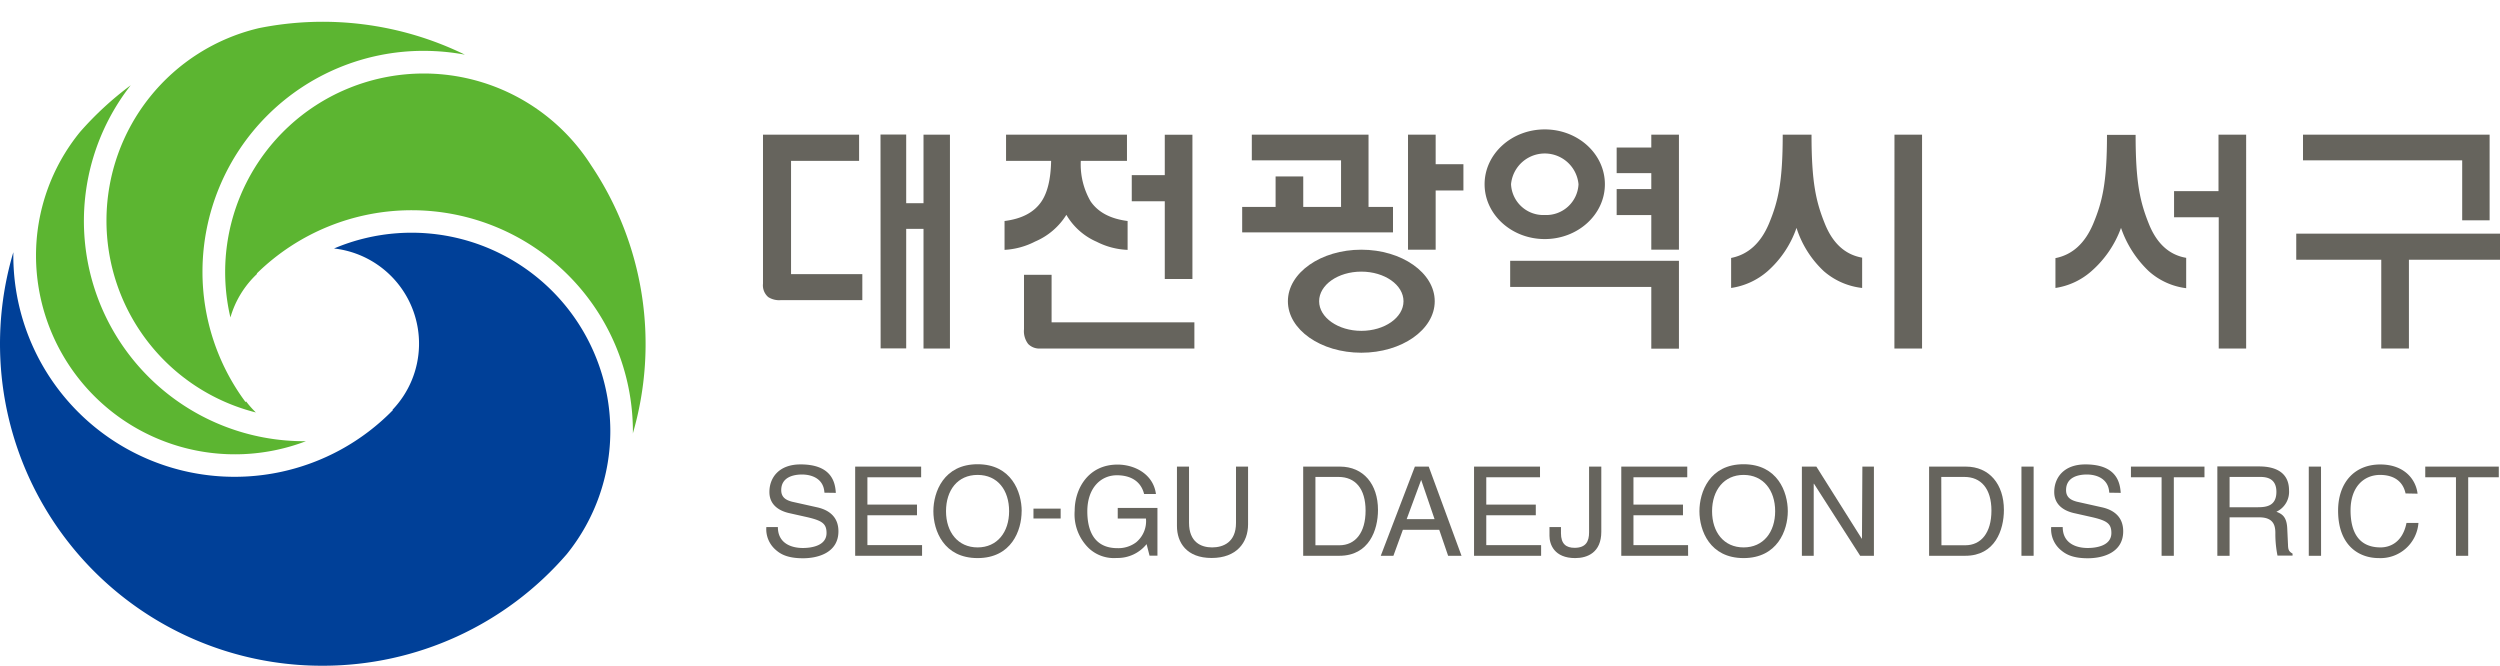 <svg xmlns='http://www.w3.org/2000/svg' viewBox='0 0 433.13 115.34'><g><line x1='9.54' x2='19.74' style='fill: none'/><g><path d='M55.94,115.34A55.76,55.76,0,0,1,2.31,43.7c0,.24,0,.48,0,.72A38.33,38.33,0,0,0,68.07,71.05L68,71A16.59,16.59,0,0,0,57.87,43.05a34.43,34.43,0,0,1,47.87,31.56A33.93,33.93,0,0,1,98.2,96,55.85,55.85,0,0,1,55.94,115.34Z' style='fill: #004098'/><path d='M109.65,75.13c0-.18,0-.34,0-.52A38.33,38.33,0,0,0,44.48,47.39l.06.06A16.67,16.67,0,0,0,39.92,55a34.4,34.4,0,0,1,62.5-26.35h0a55.49,55.49,0,0,1,7.2,46.52Z' style='fill: #5cb531'/><path d='M80.54,9.47a39.48,39.48,0,0,0-7.16-.66A38.29,38.29,0,0,0,35.08,47a37.81,37.81,0,0,0,7.45,22.64l.12-.08a16.79,16.79,0,0,0,1.68,1.9,34.27,34.27,0,0,1,.55-66.59A56.06,56.06,0,0,1,80.54,9.47Z' style='fill: #5cb531'/><path d='M13.87,22.86a56.12,56.12,0,0,1,8.78-8.09A38.15,38.15,0,0,0,52.84,76.44H53a34.46,34.46,0,0,1-46.76-32A33.85,33.85,0,0,1,13.87,22.86Z' style='fill: #5cb531'/></g><g><path d='M183.76,89.83h-4.71V88.12h4.71Z' style='fill: #66645d'/><g><path d='M142.83,85.36c-.11-2.39-2.12-3.15-3.89-3.15-1.33,0-3.59.38-3.59,2.71,0,1.33.94,1.75,1.86,2l4.48,1c2,.48,3.57,1.68,3.57,4.13,0,3.66-3.46,4.67-6.14,4.67-2.91,0-4.05-.86-4.75-1.48a4.72,4.72,0,0,1-1.6-3.92h2c0,2.8,2.31,3.62,4.32,3.62,1.53,0,4.11-.39,4.11-2.6,0-1.62-.77-2.14-3.35-2.74l-3.21-.72c-1-.24-3.34-1-3.34-3.64,0-2.42,1.59-4.78,5.4-4.78,5.49,0,6,3.23,6.11,4.93Z' style='fill: #66645d'/><path d='M159.75,96.29H148.16V80.84h11.43v1.85h-9.31v4.73h8.59v1.85h-8.59v5.17h9.47Z' style='fill: #66645d'/><path d='M174.83,88.57c0,3.63-2.06,6.27-5.46,6.27s-5.47-2.64-5.47-6.27,2-6.29,5.47-6.29S174.83,84.92,174.83,88.57Zm2.18,0c0-3.35-1.79-8.14-7.64-8.14s-7.66,4.79-7.66,8.14,1.79,8.12,7.66,8.12S177,91.9,177,88.57Z' style='fill: #66645d'/><path d='M193.65,88h6.88v8.27h-1.37l-.51-2a6.43,6.43,0,0,1-5.18,2.4A6.34,6.34,0,0,1,188.66,95a8.18,8.18,0,0,1-2.47-6.51c0-3.77,2.32-8,7.43-8,2.94,0,6.19,1.63,6.65,5.1h-2.05c-.68-2.69-3-3.25-4.71-3.25-2.81,0-5.13,2.21-5.13,6.26,0,3.14,1.05,6.37,5.23,6.37a5.12,5.12,0,0,0,3.21-1,4.74,4.74,0,0,0,1.72-4.13h-4.89Z' style='fill: #66645d'/><path d='M216.23,80.84v10c0,3.17-2,5.83-6.32,5.83s-6-2.66-6-5.54V80.84H206v9.72c0,3.37,2.08,4.28,4,4.28s4.14-.88,4.14-4.24V80.84Z' style='fill: #66645d'/><path d='M227.9,82.63h4c2.89,0,4.69,2,4.69,5.84s-1.79,6-4.54,6H227.9Zm-2.12,13.66h6.27c5.15,0,6.69-4.48,6.69-7.94,0-4.45-2.51-7.51-6.6-7.51h-6.36Z' style='fill: #66645d'/><path d='M243.71,89.94l2.51-6.8h0l2.32,6.8Zm5.64,1.85,1.54,4.5h2.32l-5.68-15.45h-2.4l-5.91,15.45h2.19l1.64-4.5Z' style='fill: #66645d'/><path d='M267,96.29H255.38V80.84h11.43v1.85H257.5v4.73h8.58v1.85H257.5v5.17H267Z' style='fill: #66645d'/><path d='M270.44,91.32v1.07c0,1.85.9,2.52,2.36,2.52,2,0,2.51-1.16,2.51-2.67V80.84h2.12V92.12c0,3.61-2.41,4.57-4.52,4.57-3.65,0-4.46-2.4-4.46-3.85V91.32Z' style='fill: #66645d'/><path d='M292.47,96.29H280.89V80.84h11.43v1.85H283v4.73h8.58v1.85H283v5.17h9.46Z' style='fill: #66645d'/><path d='M307.55,88.57c0,3.63-2.05,6.27-5.47,6.27s-5.46-2.64-5.46-6.27,2.06-6.29,5.46-6.29S307.55,84.92,307.55,88.57Zm2.19,0c0-3.35-1.79-8.14-7.66-8.14s-7.65,4.79-7.65,8.14,1.8,8.12,7.65,8.12S309.74,91.9,309.74,88.57Z' style='fill: #66645d'/><path d='M322.66,80.84h2V96.29h-2.38l-8-12.48h-.05V96.29h-2.05V80.84h2.51l7.85,12.47h.05Z' style='fill: #66645d'/><path d='M336.33,82.63h4c2.87,0,4.69,2,4.69,5.84s-1.79,6-4.54,6h-4.12Zm-2.11,13.66h6.27c5.16,0,6.69-4.48,6.69-7.94,0-4.45-2.51-7.51-6.6-7.51h-6.36Z' style='fill: #66645d'/><path d='M352.33,96.29h-2.11V80.84h2.11Z' style='fill: #66645d'/><path d='M365.43,85.36c-.11-2.39-2.12-3.15-3.89-3.15-1.34,0-3.59.38-3.59,2.71,0,1.33.95,1.75,1.87,2l4.47,1c2,.48,3.56,1.68,3.56,4.13,0,3.66-3.45,4.67-6.14,4.67-2.9,0-4-.86-4.74-1.48a4.72,4.72,0,0,1-1.6-3.92h2c0,2.8,2.31,3.62,4.32,3.62,1.53,0,4.11-.39,4.11-2.6,0-1.62-.76-2.14-3.35-2.74l-3.2-.72c-1-.24-3.35-1-3.35-3.64,0-2.42,1.6-4.78,5.4-4.78,5.48,0,6,3.23,6.12,4.93Z' style='fill: #66645d'/><path d='M369.19,80.84h12.74v1.85h-5.31v13.6H374.5V82.69h-5.31Z' style='fill: #66645d'/><path d='M386.28,82.63h5.29c1.05,0,2.82.19,2.82,2.58s-1.64,2.67-3.19,2.67h-4.92Zm0,7h5.14c2.53,0,2.79,1.49,2.79,2.75a19.15,19.15,0,0,0,.37,3.88h2.61v-.35c-.66-.37-.77-.69-.79-1.55l-.13-2.79c-.09-2.15-1-2.55-1.88-2.91a3.8,3.8,0,0,0,2.19-3.7c0-3.27-2.58-4.15-5.16-4.15h-7.26V96.29h2.12Z' style='fill: #66645d'/><path d='M402.13,96.29H400V80.84h2.12Z' style='fill: #66645d'/><path d='M416.77,85.49c-.59-2.72-2.88-3.21-4.4-3.21-2.83,0-5.13,2.07-5.13,6.14,0,3.63,1.32,6.42,5.2,6.42,1.38,0,3.77-.65,4.49-4.24H419a6.59,6.59,0,0,1-6.86,6.09c-3.56,0-7.06-2.28-7.06-8.22,0-4.75,2.75-8,7.31-8,4.05,0,6.15,2.47,6.46,5.06Z' style='fill: #66645d'/><path d='M420.18,80.84h12.74v1.85h-5.3v13.6H425.5V82.69h-5.32Z' style='fill: #66645d'/></g></g><g><path d='M149.4,52H135.27a3.52,3.52,0,0,1-2.17-.53,2.67,2.67,0,0,1-.91-2.31V23.33h16.65v4.54H137.05V47.49H149.4Zm3.15-28.69H157V35.2h3V23.33h4.58V60.38h-4.58V39.65h-3V60.36h-4.43Z' style='fill: #66645d'/><path d='M195.25,27.87h-8a12.75,12.75,0,0,0,1.69,7q1.94,2.85,6.42,3.42v5a12.79,12.79,0,0,1-5.35-1.4,11.27,11.27,0,0,1-5.26-4.67,11.8,11.8,0,0,1-5.4,4.62,13.12,13.12,0,0,1-5.31,1.45v-5q4.53-.57,6.42-3.42c1.05-1.58,1.59-3.91,1.65-7H174.3V23.33h20.95Zm6.55,2.47v-7h4.79v25H201.8V34.87h-5.72V30.34ZM177.41,47.61h4.78v8.23h24.74v4.54H180.27a2.7,2.7,0,0,1-2.13-.78,3.63,3.63,0,0,1-.73-2.56Z' style='fill: #66645d'/><path d='M243.94,43.26h4.79V33h4.81V28.45h-4.81V23.33h-4.79V43.26m-2.6-3H215.21V35.85H221V30.57h4.79v5.28h6.55V27.78H216.88V23.33H237.1V35.85h4.24Z' style='fill: #66645d'/><path d='M286.09,25.56V23.33h4.79V43.26h-4.79v-6h-6V32.76h6V30h-6V25.56Zm4.79,34.85h-4.79V49.71H261.64V45.18h29.24Z' style='fill: #66645d'/><path d='M313.85,23.33c0,8.25.77,11.61,2.31,15.43q2.05,5.1,6.46,5.88v5.25A12.17,12.17,0,0,1,316,47a17.49,17.49,0,0,1-4.75-7.52A17.78,17.78,0,0,1,306.22,47a12.31,12.31,0,0,1-6.3,2.89v-5.2q4.41-.87,6.55-5.93c1.59-3.82,2.39-7.18,2.39-15.43Zm14.37,0H333V60.38h-4.79Z' style='fill: #66645d'/><path d='M370,23.37c0,8.25.76,11.6,2.3,15.43q2.06,5.12,6.46,5.87v5.26A11.9,11.9,0,0,1,372.3,47a18.68,18.68,0,0,1-4.83-7.52A18.23,18.23,0,0,1,362.32,47a12.11,12.11,0,0,1-6.21,2.89V44.72q4.39-.87,6.53-5.92c1.6-3.83,2.4-7.18,2.4-15.43Zm14.36,9.74V23.33h4.79V60.39H384.4V37.64h-7.74V33.11Z' style='fill: #66645d'/><path d='M433.13,40.48V45H417.35V60.38h-4.79V45H397.83V40.48Zm-6.55-2.31V27.78H399V23.33h32.33V38.17Z' style='fill: #66645d'/><path d='M235.85,43.26c-7,0-12.72,4-12.72,8.93s5.7,8.92,12.72,8.92,12.72-4,12.72-8.92S242.87,43.26,235.85,43.26Zm0,14.06c-4,0-7.31-2.3-7.31-5.13s3.27-5.13,7.31-5.13,7.31,2.3,7.31,5.13S239.88,57.32,235.85,57.32Z' style='fill: #66645d'/><path d='M267.63,22.42c-5.75,0-10.42,4.26-10.42,9.5s4.67,9.5,10.42,9.5,10.42-4.25,10.42-9.5S273.39,22.42,267.63,22.42Zm0,14.83a5.6,5.6,0,0,1-5.84-5.33,5.87,5.87,0,0,1,11.69,0A5.6,5.6,0,0,1,267.63,37.25Z' style='fill: #66645d'/></g></g></svg>